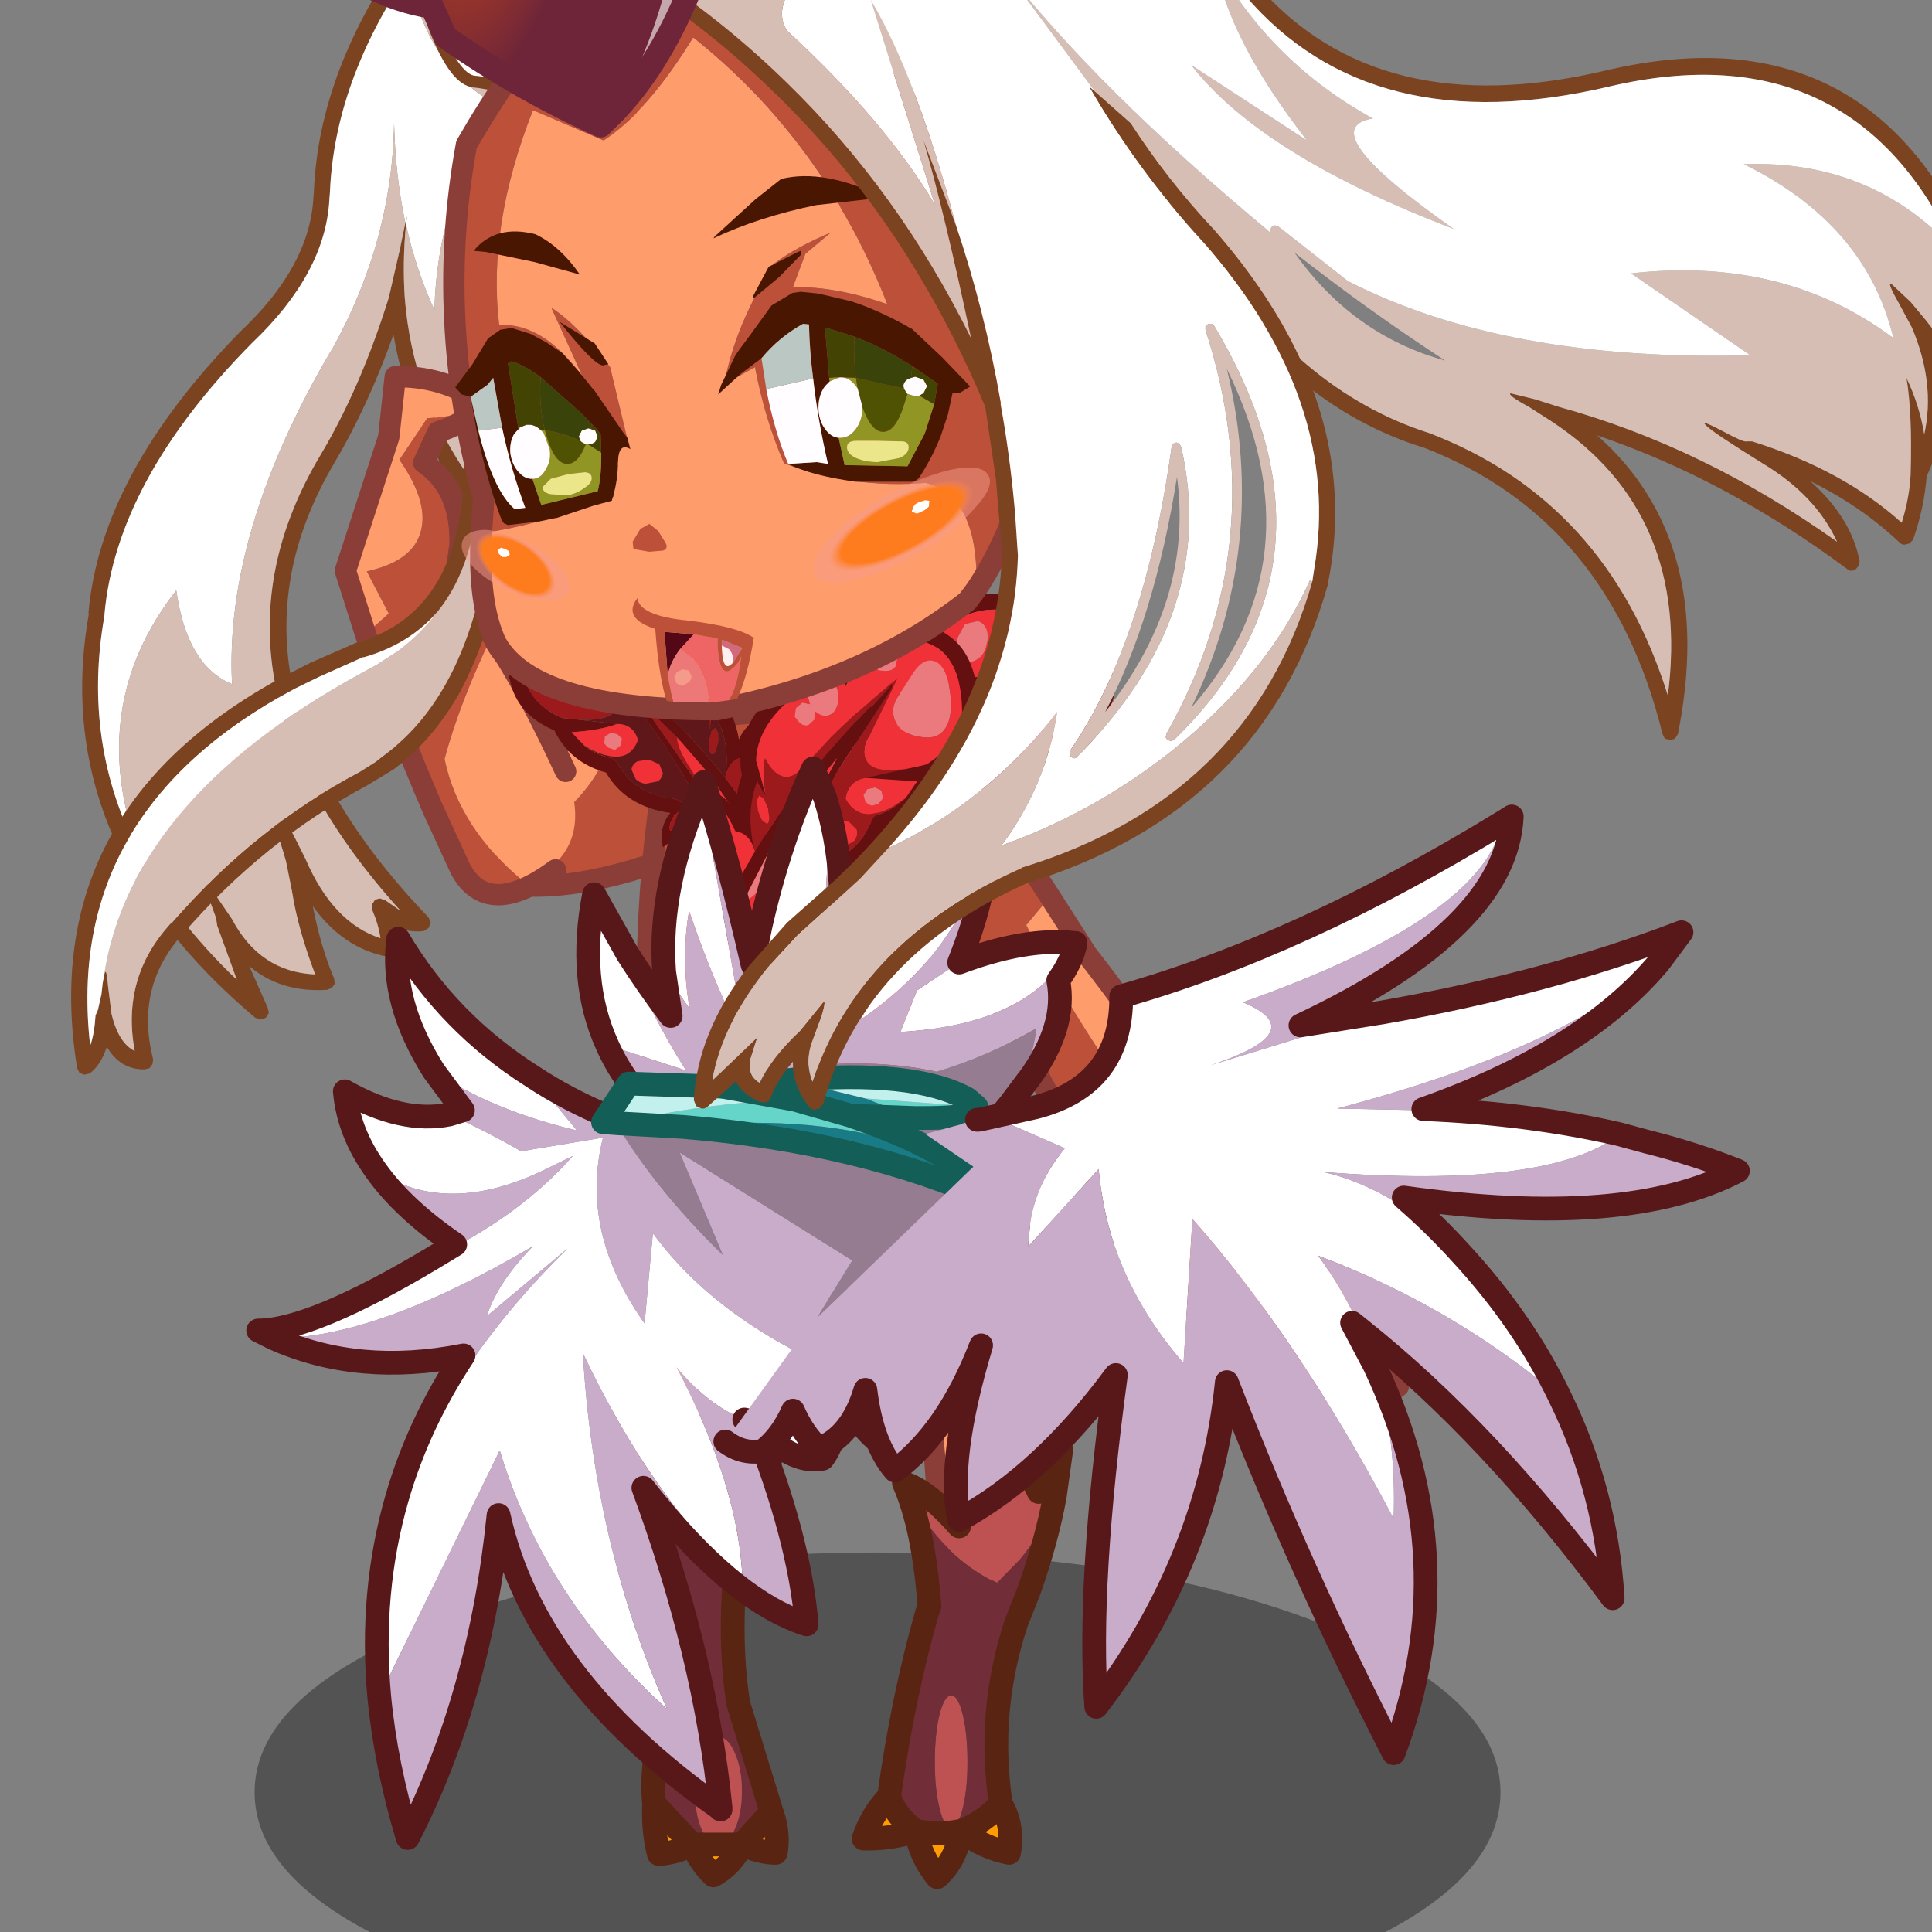 <svg xmlns:ffdec="https://www.free-decompiler.com/flash" xmlns:xlink="http://www.w3.org/1999/xlink" ffdec:objectType="frame" height="90" width="90" xmlns="http://www.w3.org/2000/svg"><rect width="100%" height="100%" fill="#808080" stroke="none"/><use ffdec:characterId="36" height="226" transform="matrix(.553 0 0 .553 -1.384 -30.288)" width="173" xlink:href="#a"/><defs><g id="a" transform="translate(89.85 212.9)"><use ffdec:characterId="2" height="40.45" transform="translate(-65.9 -27.35)" width="104.95" xlink:href="#b"/><use ffdec:characterId="4" height="15.85" transform="translate(-49.35 -98.45)" width="22.2" xlink:href="#c"/><use ffdec:characterId="7" height="47" transform="translate(-35.8 -46.15)" width="14.9" xlink:href="#d"/><use ffdec:characterId="10" height="52.45" transform="translate(-15.6 -51.45)" width="18.65" xlink:href="#e"/><use ffdec:characterId="12" height="51.9" transform="translate(-10.05 -91.5)" width="42.15" xlink:href="#f"/><use ffdec:characterId="14" height="101.3" transform="translate(-80.45 -173.55)" width="41.6" xlink:href="#g"/><use ffdec:characterId="16" height="85.15" transform="translate(-51.6 -180.95)" width="132.95" xlink:href="#h"/><use ffdec:characterId="18" height="45.45" transform="translate(-59.15 -127.3)" width="20.35" xlink:href="#i"/><use ffdec:characterId="20" height="45.5" transform="translate(-44.55 -108.6)" width="51.25" xlink:href="#j"/><use ffdec:characterId="22" height="92.1" transform="translate(-66.6 -94.4)" width="74.4" xlink:href="#k"/><use ffdec:characterId="24" height="80.9" transform="translate(-27.25 -90.35)" width="87.3" xlink:href="#l"/><use ffdec:characterId="26" height="52.4" transform="translate(-81.35 -120)" width="35.15" xlink:href="#m"/><use ffdec:characterId="31" height="67.45" transform="translate(-50 -164.9)" width="52.2" xlink:href="#n"/><use ffdec:characterId="33" height="107.4" transform="translate(-33.05 -172.05)" width="58.15" xlink:href="#o"/><use ffdec:characterId="35" height="66.35" transform="translate(-66.9 -212.9)" width="59.55" xlink:href="#p"/></g><g id="y"><path d="M3.15-12.9Q2.2-8.05-3.3-4.45q-1.8 1.2-3.8 2.1L-9-4.75q.85-4.1 7.15-7.3l5-.85" fill="#ff9c6b" fill-rule="evenodd" transform="translate(10.45 14.95)"/><path d="m3.15-12.9 6.4-1.15q5.35 4.55-2.45 12-4.9 1.7-8.8 2Q-6.6.3-9.55-1.3L-9-4.75l1.9 2.4q2-.9 3.8-2.1 5.5-3.6 6.45-8.45" fill="#bd5039" fill-rule="evenodd" transform="translate(10.45 14.95)"/><path d="m20 .9-6.4 1.15-5 .85M.9 13.65q2.95 1.6 7.85 1.25 3.9-.3 8.8-2" fill="none" stroke="#8b3e38" stroke-linecap="round" stroke-linejoin="round" stroke-width="1.8"/></g><g id="A"><path d="m2.15-22.4-6.35-1.45q-2.4-7.4-2.3-18.95l7.15-2.3q0 8.65 1.5 22.7" fill="#ff9c6b" fill-rule="evenodd" transform="translate(7.4 46)"/><path d="M9.55 23.6 3.2 22.15Q.8 14.75.9 3.2L8.05.9q0 8.65 1.5 22.7z" fill="none" stroke="#8b3e38" stroke-linecap="round" stroke-linejoin="round" stroke-width="1.8"/><path d="M5.4-33.55 3.25-28q-.95 7.55 0 13.55l2.8 9.1-2.5 2.75H1.6q.8-.05 1.35-1.3.6-1.3.6-3.2 0-1.9-.6-3.2-.55-1.35-1.4-1.35-.8 0-1.4 1.35Q-.4-9-.4-7.1q0 1.9.55 3.2.6 1.25 1.4 1.3h-2.2l-3.2-3.45q-.4-3.8 1.35-9.25-1.7-6.8-3.2-19.15 1.9.2 3.3 3.25-.7-2.45.25-4.95Q.1-34.7 1.75-31.7q1.4-2.6 3.3-3.95l.35 2.1" fill="#712d38" fill-rule="evenodd" transform="translate(7.4 46)"/><path d="m5.05-35.65 1.45-.85-1.1 2.95-.35-2.1M1.55-2.6q-.8-.05-1.4-1.3Q-.4-5.2-.4-7.1q0-1.9.55-3.2.6-1.35 1.4-1.35.85 0 1.4 1.35.6 1.3.6 3.2 0 1.9-.6 3.2Q2.4-2.65 1.6-2.6h-.05" fill="#be5252" fill-rule="evenodd" transform="translate(7.4 46)"/><path d="M6.05-5.35q.65 1.8.35 3.45-1.3 0-2.85-.7-.8 1.7-2.4 2.6-1.1-1.05-1.8-2.6-1.3.7-2.8.8-.5-1.95-.4-4.25l3.2 3.45h4.2l2.5-2.75" fill="#ff9c03" fill-rule="evenodd" transform="translate(7.4 46)"/><path d="m12.45 10.35 1.45-.85-1.1 2.95L10.65 18q-.95 7.55 0 13.55l2.8 9.1q.65 1.8.35 3.45-1.3 0-2.85-.7-.8 1.7-2.4 2.6-1.1-1.05-1.8-2.6-1.3.7-2.8.8-.5-1.95-.4-4.25-.4-3.8 1.35-9.25-1.7-6.8-3.2-19.15 1.9.2 3.3 3.25-.7-2.45.25-4.95 2.25 1.45 3.9 4.45 1.4-2.6 3.3-3.95M9 43.4h1.95l2.5-2.75M9 43.4H6.75l-3.2-3.45" fill="none" stroke="#592412" stroke-linecap="round" stroke-linejoin="round" stroke-width="2"/></g><g id="C"><path d="m4.45-25.05-6.95 3.2q1.05-9.4-.65-19.85l6.75-8.85q2.8 14.55.85 25.5" fill="#ff9c6b" fill-rule="evenodd" transform="translate(9.35 51.45)"/><path d="m13.8 26.4-6.95 3.2Q7.9 20.2 6.2 9.75L12.95.9q2.8 14.55.85 25.5z" fill="none" stroke="#8b3e38" stroke-linecap="round" stroke-linejoin="round" stroke-width="1.8"/><path d="M-4.7-33.1q1.95.75 4.4 3.55.6-4.4 4.3-7.8l2.4 4.9L8.3-36l-.55 3.95q-.95 2.9-2.9 5.25l-1.95 2q-2.5-1.15-4.6-3.4-2.05-2.2-3-4.9M0-5.8q-.4 1.65-.95 1.65-.6 0-1-1.65-.4-1.6-.4-3.9 0-2.35.4-4 .4-1.6 1-1.6.55 0 .95 1.6.4 1.65.4 4 0 2.3-.4 3.9" fill="#be5252" fill-rule="evenodd" transform="translate(9.35 51.45)"/><path d="M7.75-32.05q-.7 3.8-2.2 8L4.5-21.4Q2.05-13.95 3.2-6.2 1.8-4.6-.15-3.9q-1.95.4-3.8 0Q-5.6-5.05-6.2-6.8q1.15-8.3 3.2-15.5l.2-.55q-.5-6.6-2.15-10.35l.25.1q.95 2.7 3 4.9 2.1 2.25 4.6 3.4l1.95-2q1.95-2.35 2.9-5.25M0-5.8q.4-1.6.4-3.9 0-2.35-.4-4-.4-1.6-.95-1.6-.6 0-1 1.6-.4 1.65-.4 4 0 2.3.4 3.9.4 1.65 1 1.65.55 0 .95-1.65" fill="#712d38" fill-rule="evenodd" transform="translate(9.35 51.45)"/><path d="M3.2-6.2q1.1 1.85.7 4.15-2.1-.4-4.05-1.85-.4 2.45-2 3.9-1.4-1.7-1.8-3.9-2.05.7-4.4.65.7-2.05 2.15-3.55.6 1.75 2.25 2.9 1.85.4 3.8 0Q1.8-4.6 3.2-6.2" fill="#ff9c03" fill-rule="evenodd" transform="translate(9.35 51.45)"/><path d="M4.65 18.35q1.95.75 4.4 3.55.6-4.4 4.3-7.8l2.4 4.9 1.9-3.55-.55 3.95q-.7 3.8-2.2 8l-1.05 2.65q-2.45 7.45-1.3 15.2 1.1 1.85.7 4.15-2.1-.4-4.05-1.85-.4 2.45-2 3.9-1.4-1.7-1.8-3.9-2.05.7-4.4.65.7-2.05 2.15-3.55 1.15-8.3 3.2-15.5l.2-.55Q6.05 22 4.4 18.25l.25.1m-1.5 26.3q.6 1.75 2.25 2.9 1.85.4 3.8 0 1.95-.7 3.35-2.3" fill="none" stroke="#592412" stroke-linecap="round" stroke-linejoin="round" stroke-width="2"/></g><g id="D"><path d="M10.3-4.8Q8.75-2.6 6.95-6.25l-1.35-3.9 1.15-3.55-2.7-2.3Q-6.15-28.2-11.9-39.7l2-2.4 3.1 4.85Q1.55-26.55 5.25-18.6l2.2 1.5 3.95 3.6 5.25 4.25 3.55 2.7v1.35q-2 1.45-5.05-1.7L8.3-12.4l-.5 1.65q.6 2 2.5 5.95m8.45 1.6.9.9-.2 1.45-.8.55q-2.4-.25-2.4-2.35l2.5-.55" fill="#ff9c6b" fill-rule="evenodd" transform="translate(21.05 51)"/><path d="m-9.9-42.1-2 2.4Q-6.15-28.2 4.05-16l2.7 2.3-1.15 3.55 1.35 3.9Q8.75-2.6 10.3-4.8q-1.9-3.95-2.5-5.95l.5-1.65 6.85 5.5q3.05 3.15 5.05 1.7-1.25 1-2.4 1.1l.95.9-2.5.55q0 2.1 2.4 2.35Q16.9.55 15.3-1 12.75.65 9.85-2.25L9.7-2Q6.55-.15 4.75-4.2l-.4-2q-2-.7-3.45-3.05-7.8-9.55-13.8-21.65l-7.25-11.2 5.05-8 5.2 8M12.4-3.65l2.2 1.8.7.85-.7-.85-2.2-1.8M10.3-4.8l.15.3q.05 1.15-.6 2.25.65-1.1.6-2.25l-.15-.3m7.5.7q-1.9.1-3.8-2l-3.05-1.8L14-6.1q1.9 2.1 3.8 2" fill="#bd5039" fill-rule="evenodd" transform="translate(21.05 51)"/><path d="M31.35 46.2q-1.9-3.95-2.5-5.95l.5-1.65m11.9 7.2v-1.35l-3.55-2.7-5.25-4.25-3.95-3.6-2.2-1.5q-3.7-7.95-12.05-18.65l-3.1-4.85-5.2-8-5.05 8 7.25 11.2q6 12.1 13.8 21.65 1.45 2.35 3.45 3.05l.4 2q1.8 4.05 4.95 2.2l.15-.25q.65-1.1.6-2.25l-.15-.3m5 3.8-.7-.85-2.2-1.8m7.8-1.55q-1.25 1-2.4 1.1l.95.9.9.9-.2 1.45-.8.55q-1.75.85-3.35-.7-2.55 1.65-5.45-1.25M32 43.1l3.05 1.8q1.9 2.1 3.8 2" fill="none" stroke="#8b3e38" stroke-linecap="round" stroke-linejoin="round" stroke-width="1.8"/></g><g id="E" fill-rule="evenodd"><path d="m20.5-83.9.2.15.1.25-.1.5q-8.9 13.5-8.9 28.2l.2 4.15 1.65 7.55-.05.4-.3.35-.45.05q-.2-.05-.35-.25Q6.85-49.3 5.45-57.7q-2.15 6.05-5 10.85Q-10.5-28.3 8.4-8.6l.2.45-.2.45-.4.25q-1.25.15-2.45-.4l.15 1.9-.1.4-.3.2-.4.05Q1.2-6-1.35-9.55q.7 3.55 1.8 6.1L.5-3l-.25.35-.4.15q-3.9.25-6.55-2L-5.15-1l.1.45-.25.4-.45.15-.45-.15q-2.9-2.45-5.2-5-11.7-12.95-8.8-29.1l-.05.05q1-11.7 12.8-23.75 5.8-5.45 6.15-11.2l.05-.7q.45-10.2 7.75-20.4 3.85-5.4 9.75-10.85l.45-.2.2.05.3.2.15.45q0 .3-.2.5h-.05q-6.35 5.9-10.35 11.85Q.5-79 .1-69.75v.05l-.05.6v.05Q-.3-62.85-6.45-57l-.05.05Q-17.9-45.4-18.9-34.1v.1q-1.9 10.7 2.9 19.95 2.9 5.6 8.25 10.7L-9.4-7.9l-.1-.65-.85-2.35q-.9-2 .6.1l1.6 2.35Q-5.8-4-1.15-3.8q-1.45-3.8-1.95-7l-.5-2.5q-.75-2.7-2.3-6.55-2.3-5.9 0-1.35l3.1 6 .85 1.7q2.3 5.35 6.3 6.65-.15-1.1-.7-2.4v-.45l.25-.4.4-.1.45.15 1.3.9Q-11.85-28.9-.7-47.55q3.4-5.7 5.75-13.25l1-4.35v-.05l.4-1.9.15-.6-.1.75q-.3 3.15-.1 6.15.65 8.2 5.3 14.95l-1.05-4.6v-.1q-.3-3.2-.15-6.3.55-14 9.1-26.9.15-.2.4-.25l.5.1" fill="#7c4321" transform="translate(20.8 101.3)"/><path d="m6.5-66.95.1-.75-.15.6q-.85-4-.95-8.4-.15 9.95-5.25 19.1l-.05.05q-9 15.3-8.35 28.1-3.8-1.55-4.7-7.9-7.65 9.8-3.15 22.1-4.8-9.25-2.9-19.95v-.1q1-11.3 12.4-22.85l.05-.05Q-.3-62.85.05-69.05v-.05l.05-.6v-.05Q.5-79 6.75-88.25q1.35 7.8 7.3 11.15Q9.1-68.65 8.9-59.75q-1.55-3.4-2.4-7.2" fill="#fff" transform="translate(20.8 101.3)"/><path d="M20.5-83.9 20-84q-.25.05-.4.25-8.55 12.9-9.1 26.9-.15 3.1.15 6.3v.1l1.05 4.6Q7.05-52.6 6.4-60.8q-.2-3 .1-6.15.85 3.8 2.4 7.2.2-8.9 5.15-17.35-5.95-3.35-7.3-11.15 4-5.95 10.35-11.85l3.2 14.6.35 1.55-.15.05M6.45-67.1l-.4 1.9v.05l-1 4.35Q2.7-53.25-.7-47.55-11.85-28.9 6.05-9.15l-1.3-.9-.45-.15-.4.1-.25.4v.45q.55 1.3.7 2.4-4-1.3-6.3-6.65l-.85-1.7-3.1-6q-2.3-4.55 0 1.35Q-4.35-16-3.6-13.3l.5 2.5q.5 3.2 1.95 7-4.65-.2-7-4.65l-1.6-2.35q-1.5-2.1-.6-.1l.85 2.35.1.65 1.65 4.55q-5.35-5.1-8.25-10.7-4.5-12.3 3.15-22.1.9 6.35 4.7 7.9-.65-12.8 8.35-28.1l.05-.05q5.1-9.15 5.25-19.1.1 4.4.95 8.4" fill="#d6beb5" transform="translate(20.8 101.3)"/></g><g id="F"><path d="m-45.1-83.3-.1-.25v-.25l.1-.25.4-.25.65-.15Q-21.3-88.25-5.5-71.5q3.3 3.5 6.3 7.9Q11-51.85 30.2-56.4q24.05-5.65 32.5 19.25l.5 1.45v.1q1.5 8.15-2.5 13.4l-.3.25h-.45l-.35-.3-.1-.4q.4-4.15-.95-7.65.5 4.2-1.35 8.1-.2 2.65-1.15 5.35l-.3.3-.4.1q-.25 0-.4-.15-3.2-3.05-7.55-5.2 3.5 3.15 4.15 6.75l-.05.35-.25.3q-.2.15-.4.15t-.35-.15q-10.15-7.55-21.05-11.25 10.05 8.9 6.8 25.15L36-.1l-.4.1-.45-.1-.2-.4Q30.5-18.55 14.9-24.6 5.6-27.45-1.35-36.25q-2.5-3.2-4.7-7.05l-.15-.25-.55-.95-.05-.5.35-.4.35-.1.15.05.4.35.9 1.55 1.05 1.8q7.75 12.35 18.9 15.9 15 5.75 20.1 22.1 1.95-15.3-9.75-23.05l-1.95-1.25q-1.85-1-1.55-1.15l2.05.5 2.05.65Q38.4-24.7 49.65-16.7q-1.8-3.9-6.2-6.55-4.35-2.7-4.85-3.25-.55-.55 1.35.45 1.85 1 2.05.9h.5q7.65 2.4 12.6 6.85.65-2.1.75-4.05v-.1q.15-5.05-.35-8.05 1.1 2.3 1.5 4.75.95-4.3-1.05-9l-1.1-2.05q-1.05-1.85-.6-1.6l1.6 1.5 1.25 1.5q3.65 4.5 3.85 10.25 2.05-4.25.95-10.1-.95-3.2-2.2-5.85-8.6-18.75-29.2-13.95Q10.4-50.3-.2-62.7l-.05-.1-3.6-4.75Q-20.1-87.4-44.45-83l-.5-.1-.15-.2 1.45-.85-1.45.85" fill="#7c4321" fill-rule="evenodd" transform="translate(69.35 85.15)"/><path d="M59.7-41.1q1.25 2.65 2.2 5.85 1.1 5.85-.95 10.1-.2-5.75-3.85-10.25l-1.25-1.5-1.6-1.5q-.45-.25.6 1.6l1.1 2.05q2 4.7 1.05 9-.4-2.45-1.5-4.75.5 3 .35 8.05v.1q-.1 1.95-.75 4.05-4.95-4.45-12.6-6.85H42q-.2.1-2.05-.9-1.9-1-1.35-.45.5.55 4.85 3.25 4.4 2.65 6.2 6.55-11.25-8-23.4-11.35l-2.05-.65-2.05-.5q-.3.15 1.55 1.15l1.95 1.25q11.7 7.75 9.75 23.05-5.1-16.35-20.1-22.1Q4.15-29.4-3.6-41.75l-.3-.75-.75-1.05-.9-1.55-.4-.35-.15-.05-14.25-19.25q7.75 9.9 21.9 21.7l.4.35v-.05L1.9-43l.15-.25.25-.1.3.1 5.85 4.6q13.3 6.8 33.9 6.25L32.3-39.3q12.9-1.45 22.1 5.45-2.3-9.6-12.6-14.65 10.85-.4 17.9 7.4m-55.75.05q4.9 6.95 12.7 9.1-6.45-4.2-12.7-9.1m13.4-2q-16.2-6.2-22.1-13.8L5-50.5q-6.55-8.4-7.75-15 4.8 8.5 13.3 13.15-5.25.85 6.8 9.3" fill="#d6beb5" fill-rule="evenodd" transform="translate(69.35 85.15)"/><path d="m-3.6-41.75-1.05-1.8.75 1.05.3.75m-2.5-3.75-.35.1-.35.4.05.5.55.95-1.05-1.05-.1 1.25.3 1.05.3 1 .3.85.25.85.15.95.15.95-.15 3.45h-.4l-.4.05q-.2 0-.2-.45 0-.5-.6-.8l-.6-.45q0-.5-1.8-2.15t-1.8-1.75q0-.6-1.05-1.45l-1.65-1.2.45 1q.45.55.45 1.25l.4 1.8.35 1.8q.75 5.25.75 6 0 1.1-.35 2.95-.4 2.15-.85 2.45.2-4.65-7.2-10.25L-33.5-43.8q-10.5-6.75-20.25-9.15-9.8-2.4-11.35-2.5-1.6-.1-3.3-4.3-1.75-4.25 2.95-12.55 4.65-8.3 20.35-11l.15.2.5.1q24.35-4.4 40.6 15.45l3.6 4.75.05.1q10.6 12.4 30.7 7.65 20.6-4.8 29.2 13.95-7.05-7.8-17.9-7.4 10.3 5.05 12.6 14.65-9.2-6.9-22.1-5.45l10.05 6.9q-20.6.55-33.9-6.25l-5.85-4.6-.3-.1-.25.1-.15.25.05.25v.05l-.4-.35q-14.15-11.8-21.9-21.7L-6.1-45.5m23.45 2.45q-12.05-8.45-6.8-9.3Q2.05-57-2.75-65.5q1.2 6.6 7.75 15l-9.75-6.35q5.9 7.6 22.1 13.8" fill="#fff" fill-rule="evenodd" transform="translate(69.35 85.15)"/><path d="m-45.1-83.3 1.45-.85m37.45 40.6.15.25m-39.05-40q-15.7 2.7-20.35 11-4.7 8.3-2.95 12.55 1.7 4.2 3.3 4.3 1.55.1 11.35 2.5 9.75 2.4 20.25 9.15l12.95 8.35q7.4 5.6 7.2 10.25.45-.3.85-2.45.35-1.85.35-2.95 0-.75-.75-6l-.35-1.8-.4-1.8q0-.7-.45-1.25l-.45-1 1.65 1.2q1.05.85 1.05 1.45 0 .1 1.8 1.75t1.8 2.15l.6.45q.6.3.6.8 0 .45.2.45l.4-.05h.4l.15-3.45-.15-.95-.15-.95-.25-.85-.3-.85-.3-1-.3-1.05.1-1.25 1.05 1.05" fill="none" stroke="#7c4321" stroke-linecap="round" stroke-linejoin="round" transform="translate(69.35 85.15)"/></g><g id="G"><path d="m.95-.1.2-.05q1.75 4.25 7.8.1-5.7 4.2-8-.05M6.4 1.05Q.8-3.55-.4-9.4q1.3-4.8 4-10.4 3 4.5 6.2 11.45 2.65 6.7-3.4 9.4M2.25-39.2q-1.45 1-4.1 1.1l-2.35 3.5q2.65 3.8 1.7 6.35-.8 2.25-4.45 3.05l1.85 3.55-1.95 1.75-1.7-5.35L-5.1-36.5l.55-5.1q3.9-.05 6.9 1.95l-.1.45" fill="#ff9c6b" fill-rule="evenodd" transform="translate(9.65 42.5)"/><path d="m1.15-.15-.2.05-2.3-5q-3.05-7.05-5.7-14.8l1.95-1.75-1.85-3.55q3.65-.8 4.45-3.05.95-2.55-1.7-6.35l2.35-3.5q2.65-.1 4.1-1.1-.7 1.5-3.2 2.25l-1.2 2.6Q1.05-32.2.9-27.4l-.45 3.15L3.6-19.8Q.9-14.2-.4-9.4.8-3.55 6.4 1.05 5.1 2.8 1.15-.15" fill="#bd5039" fill-rule="evenodd" transform="translate(9.65 42.5)"/><path d="M10.6 42.4q2.3 4.25 8 .05M13.25 22.7l-3.15-4.45.45-3.15q.15-4.8-3.05-6.95l1.2-2.6q2.5-.75 3.2-2.25l.1-.45Q9 .85 5.1.9L4.55 6 .9 17.25l1.7 5.35q2.65 7.75 5.7 14.8l2.3 5m2.65-19.7q3 4.5 6.2 11.45" fill="none" stroke="#8b3e38" stroke-linecap="round" stroke-linejoin="round" stroke-width="1.8"/></g><g id="H"><path d="M9.55-40.2q-1.25 16.55 0 33.15l-23-.25q-1.5-16.95 1.7-32.9 10.65-2.15 21.3 0" fill="#bd5039" fill-rule="evenodd" transform="translate(25.65 51.65)"/><path d="M35.2 11.45q-10.65-2.15-21.3 0-3.2 15.95-1.7 32.9l23 .25q-1.25-16.6 0-33.15z" fill="none" stroke="#8b3e38" stroke-linecap="round" stroke-linejoin="round" stroke-width="1.8"/><path d="M-17.3-51.5q4.25-.1 6.7 3.65 3.85 2.7 3.55 6.35.6 1.2.85 2.6.9-2 3.2-2-1.15 1.75-.7 3.15 1.6.45 2.05 2.5-1.7-.55-3.05.35.3 1.1.2 3l.8 1.3.05.25v.25q-.6 1.85-2.7 1.55l-.35-.25-1.7-2.4q-2.4-.05-4.2 1.4-.4-1.6.6-2.9-3.75-.55-5.4-3.4-3.05-.85-4.35-3.55-3.2-1.35-3.75-4.3l-.05-.05q-.5-4.45 1.6-6.25 2.05-1.9 6.65-1.25m9.95 15.85q.45-3-.85-5.3-.1.7-.45 1.15l.4-2.75q-.35-2.4-3.15-4.3l-.3-.35v.05q-1.75-2.85-4.8-3.1l.85 3.05-2.15-3.15q-3.65-.45-5.3 1-1.6 1.6-1.2 5.15.55 2.35 3.2 3.5l.4.05.55.05 3.7.4q-1.45.55-3.85.7l1.1 1.15q.95.75 2.3 1.05l.25.15.2.2q1.35 2.65 4.75 3.05l.3.1 1.05.65q-.65 0-1.25.65h-.05v.05q-.5.7-.35 1.25l3.3-.95-.45-.7q-3.45-6.25-6.35-9.55l-3.55-4.2q-.6-.95.35.05l1.1 1 .3.05q6.3 5.15 9.95 9.85l1.9 2.55q.65-.9-.45-2.25 2.3-1.15 3.25-.7-.7-1.4-2.7-.35l1.1-.9q-.55-2.05-.05-2.5-.95 0-1.7 2.45-1.1.3-1.35 1.7m-4.05-3.4-3-2.9 8.5 12.2q.7.05 1-.5l-1.25-1.95-2.6-3.8-2.65-3.05" fill="#641010" fill-rule="evenodd" transform="translate(25.65 51.65)"/><path d="m-19.55-49.55-.35.5.2.65q.25.25.65.35l.75-.2q.3-.2.3-.5l-.15-.65q-.3-.25-.65-.3l-.75.15M-8.7-38.8l.2-.8.3-.25.25.4v.75l-.2.75q-.15.35-.35.3l-.2-.35v-.8m1.35 3.15q.25-1.4 1.35-1.7.75-2.45 1.7-2.45-.5.45.05 2.5l-1.1.9q2-1.05 2.7.35-.95-.45-3.25.7 1.1 1.35.45 2.25l-1.9-2.55m-1.8 2.8.45.7-3.3.95q-.15-.55.35-1.25l.05-.05q.6-.65 1.25-.65l1.2.3m-11-7.75-.55-.05-.4-.05q-2.65-1.15-3.2-3.5-.4-3.55 1.2-5.15 1.65-1.45 5.3-1l2.15 3.15-.85-3.05q3.05.25 4.8 3.1v-.05l.3.35q2.8 1.9 3.15 4.3l-.4 2.75q.05-2.05-.3-2.75-1 2.6-2.95.9l-2.3-2-2.15-1.6q-1.9-1.35-3.35-2.3l3 4.7q1.1 2.65-3.45 2.25m5.6-7.5-.5 1.05q-.1.65.15 1.15.3.55.8.6.45.05.85-.35l.1-.1.1.65q.2.35.5.35.35.05.65-.2l.3-.55-.1-.7q-.25-.25-.6-.3l-.55.2.1-.4q.05-.65-.2-1.2-.25-.5-.7-.55-.55-.05-.9.35m-4.9 2.15-1.45-1.75q-.95-1.1-1.7-.75-.8.3-.9 2.05-.1 1.65.3 2.7.55 1 1.65 1 1.05-.1 1.7-.6.65-.5.8-1.25.1-.75-.4-1.4m13.3 13.75 1.25 1.95q-.3.55-1 .5l-8.5-12.2 3 2.9q-.05 1.2 2.55 4.65 2.2 2.7 2.7 2.2" fill="#9c191c" fill-rule="evenodd" transform="translate(25.65 51.65)"/><path d="m-19.55-49.55.75-.15q.35.05.65.3l.15.65q0 .3-.3.5l-.75.2q-.4-.1-.65-.35l-.2-.65.35-.5m7.9 17.1v-.05h.05l-.05.05m-7.55-5.9-1.1-1.15q2.4-.15 3.85-.7 1.35 0 1.75 1.35-.95 2.55-4.5.5m-.25-7.6q.5.65.4 1.4-.15.75-.8 1.25t-1.7.6q-1.1 0-1.65-1-.4-1.05-.3-2.7.1-1.75.9-2.05.75-.35 1.7.75l1.45 1.75m4.9-2.15q.35-.4.9-.35.45.05.7.55.25.55.2 1.2l-.1.4.55-.2q.35.05.6.3l.1.7-.3.55q-.3.25-.65.2-.3 0-.5-.35l-.1-.65-.1.1q-.4.4-.85.35-.5-.05-.8-.6-.25-.5-.15-1.15l.5-1.05m-1.9 8.75-.55-.1-.5.3-.05.6.35.35.55.2.5-.4.1-.55-.4-.4m10.3 7.15q-.5.5-2.7-2.2-2.6-3.45-2.55-4.65L-8.75-36l2.6 3.8m-7.95-2.95q-.5-.1-.8-.4l-.35-.8q.05-.45.5-.7l.95-.15.9.4.3.75q-.1.5-.45.7l-1.05.2" fill="#f03138" fill-rule="evenodd" transform="translate(25.65 51.65)"/><path d="m-16.45-39.35.4.4-.1.55-.5.4-.55-.2-.35-.35.05-.6.5-.3.55.1" fill="#ea7a7d" fill-rule="evenodd" transform="translate(25.65 51.65)"/><path d="M-8.7-38.8v.8l.2.35q.2.05.35-.3l.2-.75v-.75l-.25-.4-.3.25-.2.8m.05-1q.35-.45.45-1.15 1.3 2.3.85 5.3-3.65-4.7-9.95-9.85l-.3-.05-1.1-1q-.95-1-.35-.05l3.55 4.2q2.9 3.3 6.35 9.55l-1.2-.3-1.05-.65-.3-.1q-3.4-.4-4.75-3.05l-.2-.2-.25-.15q-1.35-.3-2.3-1.05 3.55 2.05 4.5-.5-.4-1.35-1.75-1.35l-3.7-.4q4.55.4 3.45-2.25l-3-4.7q1.45.95 3.35 2.3l2.15 1.6 2.3 2q1.95 1.7 2.95-.9.35.7.3 2.75m-5.45 4.65 1.05-.2q.35-.2.45-.7l-.3-.75-.9-.4-.95.15q-.45.25-.5.7l.35.8q.3.3.8.4" fill="#601719" fill-rule="evenodd" transform="translate(25.65 51.65)"/><path d="M10.5-49.55q4.15-2.8 8.4-.8 4.95 1.3 6.2 4.1 1.35 2.75-1.1 7l-.05.05q-1.85 2.75-5.7 2.75-2.5 2.25-5.95 1.75-2.9 2.15-6.95 1.1.45 1.75-.65 3.2-1.25-2.3-3.65-3.25l-2.8 1.7-.5.05q-2.25-.55-2.05-2.7l.1-.3.2-.2 1.4-1q.75-1.95 1.5-2.95-1.05-1.45-2.95-1.65 1.35-1.9 3.2-1.7 1.05-1.15.65-3.45 2.3.95 2.3 3.4.9-1.3 2.05-2.25 1.25-3.8 6.35-4.85m7.6 11.75q3.2 0 4.7-2.15 2-3.4 1.1-5.7-1.1-2.2-5-3.4l-3.6 2.35 2.25-2.75q-3.25-1.1-6.25 1v-.05l-.35.25q-3.7.7-5.1 3.05L5-42.25v-1.4Q2.8-41.9 1.9-38.6q.9-3.3 3.1-5.05v1.4q.85-2.2 1.55-2.75-.1 3.15 2.6 2.2l3.15-1 2.9-.7 4.4-.8-5 3.4q-2.5 2.45 3.5 4.1-3.55-.9-5-1.5 1.25 1.2 3.55 2.4-.75.5-1.55.75-4.5.45-4.4-2.45 1.05-1.25 2.4-.7-1.35-.55-2.4.7-.1 2.9 4.4 2.45.8-.25 1.55-.75-2.3-1.2-3.55-2.4 1.45.6 5 1.5m-16.2-.8q5.75-3.2 14.35-5.7h.4l1.45-.45q1.45-.6.45.1L13.1-41.9Q8.75-39.85 2.55-35q6.2-4.85 10.55-6.9l5.45-2.75q1-.7-.45-.1l-1.45.45h-.4q-8.6 2.5-14.35 5.7.35-1.6-.6-2.3.25-2.9-.65-3.3.25.7-1.2 2.55L.2-40.3q-1.55-1.9-2.9-.8 1.2 0 2.95 2.2-1.6.8-1.35 2.05l3-1.75m5.6-1.7q-2.75 1.15-4 1.9l-4.35 2.8L-3-34.2q.15.65.8.95l3.45-2.1.1-.05L11.8-42l-4.3 1.7m-3.65 5.5 1.4-.15h.25q3.65 1 6.2-1.05l.3-.1h.3l2.8-.05-2.8.05H12l-.3.1q-2.55 2.05-6.2 1.05h-.25l-1.4.15-1.3-.2-.8.55 2.95 2.4q.4-.55.2-1.45v-.05h-.05q-.35-.9-1-1.25" fill="#641010" fill-rule="evenodd" transform="translate(25.65 51.65)"/><path d="m9.05-37.45-1 .05q-.55.25-.65.7-.1.5.2.9.35.45.95.6l1-.05q.6-.2.65-.65.15-.45-.2-.95l-.95-.6M3.8-41.5l-.1.9q.05.4.2.45l.4-.3.4-.8.1-.9-.25-.35-.4.2-.35.8" fill="#9c191c" fill-rule="evenodd" transform="translate(25.65 51.65)"/><path d="M21.45-39.9q.95-.85 1.55-2.6.65-1.85-.05-2.45-.65-.7-2.05 0l-2.2 1.1q-.75.45-1 1.3-.2.8.2 1.6.45.75 1.55 1.35 1 .45 2-.3M5-42.25l.85-2.95q1.4-2.35 5.1-3.05l.35-.25v.05q3-2.1 6.25-1L15.3-46.7l3.6-2.35q3.9 1.2 5 3.4.9 2.3-1.1 5.7-1.5 2.15-4.7 2.15-6-1.65-3.5-4.1l5-3.4-4.4.8-2.9.7-3.15 1q-2.7.95-2.6-2.2-.7.55-1.55 2.75m15.45-4.5q.15-.4-.1-.7l-.7-.5-.75.1-.5.55q-.1.35.15.65l.65.5.75-.05q.45-.2.5-.55M1.9-38.6l-3 1.75Q-1.35-38.1.25-38.9q-1.75-2.2-2.95-2.2 1.35-1.1 2.9.8l-.75-1.35Q.9-43.5.65-44.2q.9.4.65 3.3.95.7.6 2.3m11.75.9-.3-.55-.6-.2-.6.3-.1.55q.1.4.4.6l.55.1.5-.2.15-.6m1-10.45q-.25-.6-.75-.7l-1.05.25-.6 1.1-.1.45-.5-.45-.75.1-.4.65q-.1.4.05.65l.6.5q.3.15.6-.15l.45-.55v.1q.25.6.8.75.5.1 1-.3.5-.35.65-1.15.2-.65 0-1.25M3.8-41.5l.35-.8.4-.2.25.35-.1.9-.4.8-.4.3q-.15-.05-.2-.45l.1-.9m5.25 4.05.95.6q.35.5.2.95-.05.45-.65.65l-1 .05q-.6-.15-.95-.6-.3-.4-.2-.9.1-.45.65-.7l1-.05M7.5-40.3l4.3-1.7-10.45 6.6-.1.05-3.45 2.1q-.65-.3-.8-.95l2.15-1.4q.35.7 3.7-1.1 4.2-2.4 4.65-3.6m-3.65 5.5q.65.35 1 1.25h.05v.05q.2.9-.2 1.45l-2.95-2.4.8-.55 1.3.2" fill="#f03138" fill-rule="evenodd" transform="translate(25.65 51.65)"/><path d="M21.45-39.9q-1 .75-2 .3-1.1-.6-1.55-1.35-.4-.8-.2-1.6.25-.85 1-1.3l2.2-1.1q1.4-.7 2.05 0 .7.6.05 2.45-.6 1.75-1.55 2.6m-1-6.85q-.05.35-.5.55l-.75.05-.65-.5q-.25-.3-.15-.65l.5-.55.75-.1.7.5q.25.3.1.7m-5.8-1.4q.2.6 0 1.25-.15.8-.65 1.15-.5.4-1 .3-.55-.15-.8-.75v-.1l-.45.55q-.3.3-.6.15l-.6-.5q-.15-.25-.05-.65l.4-.65.75-.1.5.45.1-.45.6-1.1 1.05-.25q.5.1.75.7m-1 10.45-.15.6-.5.2-.55-.1q-.3-.2-.4-.6l.1-.55.6-.3.6.2.3.55m-14.5 2.1 4.35-2.8q1.25-.75 4-1.9-.45 1.2-4.65 3.6-3.35 1.8-3.7 1.1" fill="#ea7a7d" fill-rule="evenodd" transform="translate(25.65 51.65)"/><path d="M11.45-47.65Q14-45.9 14-41.05v.1q-.25 3.3-3.6 5.25-1.05 3.15-4.3 4.4-1.45 3.35-5.45 4.45 1.25 1.35 1 3.1-2.2-1.35-4.8-.95l-1.55 2.8q-.1.3-.35.35-2.25.65-3.15-1.35l-.05-.25.05-.3.7-1.55-.15-3.3q-1.6-.8-3.35.05.2-2.35 1.85-3.05.35-1.55-1.1-3.35 2.45-.35 3.7 1.8.1-1.55.6-3-.8-3.95 3.1-7.35Q-.7-47.7 4-48.15q4.95-1.3 7.45.5M9.2-36.7l.4-.1q2.75-1.65 3-4.25 0-4-1.95-5.45-2-1.4-5.95-.45l-2 3.75q.15-1.65.6-3.45-3.35.65-4.9 4v-.05l-.25.4q-2.85 2.45-2.9 5.2l.8 2.9q-.45-.45-.7-1.2-1.05 2.7-.2 5.95 3.4-5.65 9.6-12.1l.3-.15 1.1-1.2q.95-1.2.4-.1L3.2-37.9Q.5-33.95-2.5-26.65l-.35.85 3.7.65q.1-.65-.55-1.35v-.05H.25q-.75-.6-1.5-.6l1.1-.8.3-.15Q3.8-29.05 5-32.05l.15-.3.25-.15q1.45-.5 2.45-1.45l.95-1.4-4.3-.3 4.7-1.05m-14.05 7.25Q-5.3-31-6.5-31.15q-1.2-2.6-2.2-2.5.6.5.2 2.75l1.35.85q-2.3-.85-2.9.75 1-.6 3.65.4-1 1.55-.2 2.45l1.75-3m-.85 3.95-1.15 2.3q.4.55 1.15.45l1.95-3.55.05-.1 5.75-10.9-2.9 3.6-2.5 3.65-2.35 4.55" fill="#641010" fill-rule="evenodd" transform="translate(25.65 51.65)"/><path d="m9.2-36.7-4.7 1.05q-1.45.2-1.7 1.75 1.4 2.6 5.05-.05-1 .95-2.45 1.45l-.25.15-.15.3q-1.2 3-4.85 3.95l-.3.15-1.1.8q-.65.4-1.25.5 3-7.3 5.7-11.25L6.55-43q.55-1.1-.4.1l-1.1 1.2-.3.15q-6.2 6.45-9.6 12.1-.85-3.25.2-5.95.25.75.7 1.2-.35-2.25-.05-3.1 1.5 2.8 3.35.6l2.25-2.45 2.2-2.05 3.4-2.9-2.7 5.5q-.85 3.25 4.7 1.9m-13.45 4.6.4.3q.15 0 .2-.45l-.1-.85-.35-.8-.4-.25-.2.4.1.9.35.75m7.95.8-.65-.65L2-32q-.6.15-.9.6-.3.4-.2.85.1.5.6.7l1.1.05.9-.55q.35-.45.2-.95" fill="#9c191c" fill-rule="evenodd" transform="translate(25.65 51.65)"/><path d="M11.45-40.35q.4-1.2.05-3.05-.35-1.85-1.3-2.1-.9-.25-1.75 1.05l-1.35 2.1q-.45.75-.25 1.6.25.85 1 1.25.8.45 2 .45 1.15-.1 1.6-1.3m-15.4 6.15-.8-2.9q.05-2.75 2.9-5.2l.25-.4v.05q1.55-3.35 4.9-4-.45 1.8-.6 3.45l2-3.75q3.95-.95 5.95.45 1.95 1.45 1.95 5.45-.25 2.6-3 4.25l-.4.1q-5.55 1.35-4.7-1.9l2.7-5.5-3.4 2.9-2.2 2.05-2.25 2.45Q-2.5-34.5-4-37.3q-.3.85.05 3.1m8.45-1.45 4.3.3-.95 1.4Q4.2-31.3 2.8-33.9q.25-1.55 1.7-1.75m-5.75 8.5q.75 0 1.5.6H.3v.05q.65.7.55 1.35l-3.7-.65.35-.85q.6-.1 1.25-.5m-3.6-2.3-1.75 3q-.8-.9.2-2.45-2.65-1-3.65-.4.6-1.6 2.9-.75l-1.35-.85q.4-2.25-.2-2.75 1-.1 2.2 2.5 1.2.15 1.65 1.7M5.6-33.5l.35-.45-.15-.65-.55-.25-.65.15-.3.5.15.55q.3.3.6.35l.55-.2M1.4-44.05q-.45-.4-1-.3l-.75.75q-.2.6 0 1.3l.15.45-.65-.15-.55.45-.1.75.45.55q.35.25.7.15l.5-.45.05-.7.1.05q.5.4 1 .3.55-.15.75-.75.25-.6.05-1.35-.15-.7-.7-1.05m4.95-.6q.45-.1.65-.4l.15-.75-.45-.5-.85-.1-.6.45-.15.75.45.5.8.05M3.7-31.3q.15.5-.2.95l-.9.55-1.1-.05q-.5-.2-.6-.7-.1-.45.2-.85.3-.45.9-.6l1.05.05.65.65m-7.95-.8-.35-.75-.1-.9.2-.4.4.25.35.8.1.85q-.05.45-.2.45l-.4-.3m3.4-1.6 2.9-3.6-5.75 10.9-.05.1-1.95 3.55q-.75.1-1.15-.45l1.15-2.3q.6.45 2.65-2.75 2.4-4.2 2.2-5.45" fill="#f03138" fill-rule="evenodd" transform="translate(25.65 51.65)"/><path d="M11.45-40.35q-.45 1.2-1.6 1.3-1.2 0-2-.45-.75-.4-1-1.25-.2-.85.25-1.6l1.35-2.1q.85-1.3 1.75-1.05.95.25 1.3 2.1.35 1.85-.05 3.05m-5.1-4.3-.8-.05-.45-.5.15-.75.6-.45.85.1.45.5-.15.75q-.2.3-.65.4m-4.95.6q.55.35.7 1.05.2.75-.05 1.35-.2.6-.75.75-.5.1-1-.3l-.1-.05-.05.7-.5.45q-.35.1-.7-.15l-.45-.55.1-.75.55-.45.65.15-.15-.45q-.2-.7 0-1.3l.75-.75q.55-.1 1 .3M5.6-33.5l-.55.2q-.3-.05-.6-.35l-.15-.55.3-.5.65-.15.55.25.15.65-.35.45m-11.3 8 2.35-4.55 2.5-3.65q.2 1.25-2.2 5.45-2.05 3.2-2.65 2.75" fill="#ea7a7d" fill-rule="evenodd" transform="translate(25.65 51.65)"/></g><g id="I"><path d="m34.4-75.35-.1-.05h.1v.05m-9.8 1.6q5.6-2.1 9.7-1.65-3.35 6.85-14.65 7.5l1.4-3.5 3.55-2.35m-8.4-1.2q4.75-6.3 10.7-9.8l.05 1.6q-1.5 5-4.75 8.95-2.5 2.95-5.95 5.3 2.35-3.8 3-6.05-1.45-.15-3.05 1.5v-1.5M2.85-88.4 6.7-66.55Q3.9-72 1.85-78.1q-.7 4 .05 8.25l-2.15-3.1Q-.8-80.1 2.85-88.4m-6.2 13.9q1.85 5 4.95 9.85l-6.65-2.15q-2.5-5.5-1.1-12.7l2.8 5m11.2-2.25q1.65-7.3 4.45-13.35l1 2.45q.95 10.45-2.4 17.45l-3.05-6.55m-19.2 12.6 3.75 4.55q-7.15-1.7-12.05-5-3.7-5.85-3-11.15 4.2 7.1 11.3 11.6m-7 3.2q3 1.35 6.05 3.1L-5.4-59q-2 7.9 3.5 15.65l.7-7.6q5.25 7.2 15.7 11.7v.15q.15 5.15-1.4 7.15-2.7.55-5.9-3.15l.05.1-.75-.25q-3.05-1.2-5.7-4.4 5.3 10.15 5.55 18Q-1.3-28.6-7.1-40.85q.95 16.25 7.1 30-10.3-9.3-14.1-21.8L-24.25-11.9q-.8-8.8 1.5-16.75 4.75-11.6 14.35-21l-6.8 5.7q.95-2.9 3.9-5.9Q-24.65-42-33.15-42.1l-1.3-.65q4.5 0 14.7-6.1 7.3-3.5 11.8-8.6l-2.05 1q-8.5 4.25-14.55.2-2.3-3.2-2.6-6.65 4.85 2.75 8.8 1.95m32.9 21.7.1.05-.1.05-.05.05v-.15h.05v.1-.1M4.5-2.55v.15l-.15-.15h.15m2-32.7.7.15-.7-.15" fill="#fff" fill-rule="evenodd" transform="translate(35.45 91.1)"/><path d="m34.3-75.4.1.05q-.3 1.5-1.45 3.1.75 3.9-2.5 8.35l-.05.05-1.5 2-1.8 2.2-1.75 2.15-.45.6-1.35-1.95 4.25-2.4q2.85-3.05 3.3-6.95-4.15 2.4-8.4 3.65-10.85-2.4-27.4 3.5l1.55-2.5q-1.15-1.55-1.9-3.25l6.65 2.15q-3.1-4.85-4.95-9.85Q-1.7-71.9.3-69.25l-.55-3.7 2.15 3.1q-.75-4.25-.05-8.25Q3.9-72 6.7-66.55L2.85-88.4l.25-.55q2.2 7.05 4.1 15.4l.65-3.2 3.05 6.55q3.35-7 2.4-17.45 2.1 6.55 1 15.35l1.9-2.65v1.5q1.6-1.65 3.05-1.5-.65 2.25-3 6.05 3.45-2.35 5.95-5.3 3.25-3.95 4.75-8.95-.2 4-2.35 9.4l-3.55 2.35-1.4 3.5q11.3-.65 14.65-7.5M22.45-45.15l-.15-.2.05.7q-4.15 16.6-7.7 5.45l-.1-.05-.05-.3v.3q-10.45-4.5-15.7-11.7l-.7 7.6Q-7.4-51.1-5.4-59l-6.9 1.15q-3.05-1.75-6.05-3.1l1.15-.35-2.45-3.3q4.9 3.3 12.05 5l-3.75-4.55q2.95 1.95 6.45 3.4l.15-.25q3.35 5.95 9.45 11.9l-3.65-8.65 14.55 9.1-2.95 4.8q8.1-7.45 10.1-2.6l-.3 1.3M7.25-35q3.9 9.7 4.5 17-.8-.25-1.65-.65Q4.5-21.2-2-29.5 3.2-15.4 4.5-2.55h-.15q-15.55-11-18.55-24.65-1.55 15.3-7.65 27.2-1.85-6.15-2.4-11.9l10.15-20.75q3.8 12.5 14.1 21.8-6.15-13.75-7.1-30 5.8 12.25 13.45 19.2-.25-7.85-5.55-18 2.65 3.2 5.7 4.4l.75.25m-30 6.35q1.8-6.25 5.6-12-8.85 1.75-16-1.45 8.5.1 21.85-7.75-2.95 3-3.9 5.9l6.8-5.7q-9.6 9.4-14.35 21m3-20.2 1.9-1.15q-4.4-3-6.7-6.25 6.05 4.05 14.55-.2l2.05-1q-4.5 5.1-11.8 8.6" fill="#c9acca" fill-rule="evenodd" transform="translate(35.45 91.1)"/><path d="M-4.7-61.05q16.55-5.9 27.4-3.5 4.25-1.25 8.4-3.65-.45 3.9-3.3 6.95l-4.25 2.4 1.35 1.95.45-.6 1.75-2.15q7 2.65 10.25 7.8l.6.4q-2.5 1.85-11.4.35 5.6 6.5 4.25 10.7-4.45.15-8.35-4.75l.3-1.3q-2-4.85-10.1 2.6l2.95-4.8-14.55-9.1L4.7-49.1Q-1.4-55.05-4.75-61l.05-.05m31.1 9.6.15.35-.15-.35M14.65-39.2q3.55 11.15 7.7-5.45.15 8.8-2.95 12.3-3.95-2-4.85-6.8l.1-.05" fill="#957c91" fill-rule="evenodd" transform="translate(35.45 91.1)"/><path d="M69.85 15.75v-.05h-.1q-4.1-.45-9.7 1.65 2.15-5.4 2.35-9.4l-.05-1.6q-5.95 3.5-10.7 9.8l-1.9 2.65q1.1-8.8-1-15.35l-1-2.45q-2.8 6.05-4.45 13.35l-.65 3.2q-1.9-8.35-4.1-15.4l-.25.55q-3.65 8.3-3.1 15.45l.55 3.7q-2-2.65-3.65-5.25l-2.8-5q-1.4 7.2 1.1 12.7.75 1.7 1.9 3.25l-1.55 2.5-.05.05-.15.25q-3.5-1.45-6.45-3.4-7.1-4.5-11.3-11.6-.7 5.3 3 11.15l2.45 3.3-1.15.35q-3.95.8-8.8-1.95.3 3.45 2.6 6.65 2.3 3.25 6.7 6.25l-1.9 1.15Q5.5 48.35 1 48.35l1.3.65q7.15 3.2 16 1.45-3.8 5.75-5.6 12-2.3 7.95-1.5 16.75.55 5.75 2.4 11.9 6.1-11.9 7.65-27.2 3 13.65 18.55 24.65l.15.15v-.15q-1.3-12.85-6.5-26.95 6.5 8.3 12.1 10.85.85.4 1.65.65-.6-7.3-4.5-17l-.05-.1-.7-.15M60.8 33.6l1.75-2.15 1.8-2.2 1.5-2 .05-.05q3.25-4.45 2.5-8.35 1.15-1.6 1.45-3.1M62 40l-.15-.35m.7-8.2q7 2.65 10.25 7.8l.6.4Q70.9 41.5 62 40q5.6 6.5 4.25 10.7l.55.35m-8.9-5.1q3.9 4.9 8.35 4.75m-8.45-4.25-.05-.7.15.2m-7.95 5.9v-.3l.05.3v.1q.9 4.8 4.85 6.8 3.1-3.5 2.95-12.3M49.95 52q.15 5.15-1.4 7.15-2.7.55-5.9-3.15m7.3-4.15V52" fill="none" stroke="#581819" stroke-linecap="round" stroke-linejoin="round" stroke-width="2"/><path d="m10.75-62.2 4.7 1.35Q20.9-59 24-56.95q-7.1-3.3-16.75-3.3l-5.9.35-5.4-.3q6.8-1.7 14.8-2m10.15 1.55-4.2-1.65 9.35.7q.6 1-5.15.95" fill="#65d5c9" fill-rule="evenodd" transform="translate(35.45 91.1)"/><path d="m15.45-60.85-4.7-1.35-5.85-1.05 5.45-.6 6.35 1.55 4.2 1.65-5.45-.2m-14.1.95 5.9-.35q9.65 0 16.75 3.3 2.45 1.6 3.45 3.3-11.05-5-26.1-6.25" fill="#197b86" fill-rule="evenodd" transform="translate(35.45 91.1)"/><path d="m16.7-62.3-6.35-1.55q10.5-.9 14.95 1.6l.75.65-9.35-.7m-11.8-.95 5.85 1.05q-8 .3-14.8 2l-1.35-.1 2.15-3.25 7.75.25.4.05" fill="#c2f0ed" fill-rule="evenodd" transform="translate(35.45 91.1)"/><path d="m46.2 28.9 4.7 1.35 5.45.2q5.75.05 5.15-.95l-.75-.65q-4.45-2.5-14.95-1.6l-5.45.6 5.85 1.05m-14.8 2 5.4.3q15.05 1.25 26.1 6.25-1-1.7-3.45-3.3-3.1-2.05-8.55-3.9m-19.5.65-1.35-.1 2.15-3.25 7.75.25.4.05" fill="none" stroke="#135e57" stroke-linecap="round" stroke-linejoin="round" stroke-width="2"/></g><g id="J"><path d="M22.8-78.4q-1.6 8-21.85 15.15 5.9 2.45-2.7 5.3L12.7-62.4q14-2.45 25.2-6.75L36-66.6q-8.15 7.3-27.1 12.3l7.25.15v-.1q8.8.35 16.45 2.1l2.4.65-2.4-.55q-6.15 4.55-24.85 3.1Q13.65-47.6 19.4-42q5.2 5.65 8.25 12Q18.6-37.65 7.3-41.9q2.15 2.95 3.6 6.25l-.75-.6 1.9 3.6q1.85 5.9 1.6 12.9Q5.75-34.75-3.3-45l-.75 12.15q-4-4.6-5.8-9.85-1.05-3.15-1.35-6.5l-5.95 6.55.2-2.15q.55-3.3 2.9-6.15l-5.35-2.35-.7-.3-.4.1.25.2-2.25.25h-.2l.55-.1 1.15-.25-.35.05.3-.05 4.5-1q7.3-1.85 7.25-9.35 15.2-4.3 32.1-14.65" fill="#fff" fill-rule="evenodd" transform="translate(43.65 79.9)"/><path d="m22.8-78.4.8-.5q-.4 9.4-17.8 17.6l6.9-1.1-14.45 4.45q8.6-2.85 2.7-5.3Q21.2-70.4 22.8-78.4M36-66.6Q29.6-59 16.15-54.25v.1L8.9-54.3q18.95-5 27.1-12.3m-1 15.1q4 1 7.65 2.45-9.35 4.9-28.15 2.25 2.65 2.3 4.9 4.8-5.75-5.6-11.65-6.95 18.7 1.45 24.85-3.1l2.4.55M27.65-30q3.9 7.95 4.45 16.95-10.25-13.85-21.2-22.6-1.45-3.3-3.6-6.25Q18.6-37.65 27.65-30m-15.6-2.65q7.7 16.3 1.6 32.65Q5.75-15.35-.4-31.25-1.95-16.2-11.4-3.9q-.75-10.25 1.65-27.95-6.2 8.4-13.2 12.2-1.05-5.05 1.85-14.7-2.8 7.25-7.25 10.55-1.95-2.25-2.5-6.8-1.15 3.9-3.9 4.95-1.3-1.15-2.2-3.2-1 2.25-2.55 3.4-1.7.3-3.15-.8l8.9-12.35-1.15 1.9 2.55-2.45 10.6-10.25-4.05-2.75 3.3-.9 2.25-.25-2.15.5 3-.5 5.35 2.35q-2.35 2.85-2.9 6.15l-.2 2.15 5.95-6.55q.3 3.35 1.35 6.5 1.8 5.25 5.8 9.85L-3.3-45q9.05 10.25 16.95 25.25.25-7-1.6-12.9m-34.2-20.5 1-.3.1.05-.3.05.35-.05-1.15.25m.8-.2h-.1.1" fill="#c9acca" fill-rule="evenodd" transform="translate(43.65 79.9)"/><path d="m-33.75-38.6 1.4-.55-2.55 2.45 1.15-1.9" fill="#957c91" fill-rule="evenodd" transform="translate(43.65 79.9)"/><path d="m56.35 17.5-6.9 1.1q17.4-8.2 17.8-17.6l-.8.5q-16.9 10.35-32.1 14.65.05 7.5-7.25 9.35l-4.5 1-.3.05h-.1m34.15-9.05q14-2.45 25.2-6.75l-1.9 2.55q-6.4 7.6-19.85 12.35 8.8.35 16.45 2.1l2.4.65q4 1 7.65 2.45-9.35 4.9-28.15 2.25 2.65 2.3 4.9 4.8 5.2 5.65 8.25 12 3.9 7.95 4.45 16.95Q65.5 53 54.55 44.25l-.75-.6 1.9 3.6q7.7 16.3 1.6 32.65-7.9-15.35-14.05-31.25Q41.7 63.7 32.25 76q-.75-10.25 1.65-27.95-6.2 8.4-13.2 12.2-1.05-5.05 1.85-14.7-2.8 7.25-7.25 10.55-1.95-2.25-2.5-6.8-1.15 3.9-3.9 4.95-1.3-1.15-2.2-3.2-1 2.25-2.55 3.4-1.7.3-3.15-.8" fill="none" stroke="#581819" stroke-linecap="round" stroke-linejoin="round" stroke-width="2"/></g><g id="K" fill-rule="evenodd"><path d="M17-41.2q.15 1.75.55 3.15-1.05 3.35-2.5 6-2.25 3.9-5.45 6.3l-.4.25-1.9 1.15q-8.7 4.65-15.5 12.5-4.05 4.45-2.5 10.55l-.05.4-.25.35-.4.1q-2.05.05-3.2-1.9-.5 1.55-1.45 2.25l-.45.1-.4-.15-.2-.4q-3.5-21.75 17.4-33l2.25-1.15 4-1.75h.05q8.9-2.6 8.9-15.3l.2-.45.45-.2h.05l.6 2.6q-.4 6.9-3.5 10.75-2.4 2.8-6.3 3.9l.05-.05-3.8 1.7-2.05 1Q-18.25-22.1-16-2.45q.35-.95.45-2.55l.2-.45.3-1.35.1-.9.1-.55q.2-1.1.35.75l.3 2.4q.6 2.45 1.95 3.1-1.15-6.2 3.05-10.75h.05Q-2.2-20.8 6.7-25.5l1.35-.85.5-.4q4.05-2.9 6.4-8.15 1.25-2.8 2.05-6.3" fill="#7c4321" transform="translate(17.6 52.4)"/><path d="M17-41.2q-.8 3.5-2.05 6.3-2.35 5.25-6.4 8.15l-.5.4-1.35.85q-8.9 4.7-15.85 12.75h-.05Q-13.4-8.2-12.25-2q-1.35-.65-1.95-3.1l-.3-2.4q-.15-1.85-.35-.75Q-12.5-23.7 8.1-34.5l1.85-1.2q2-1.5 3.35-3.35 3.1-3.85 3.5-10.75l.35 1.3-.25 4.15.1 3.15" fill="#d6beb5" transform="translate(17.6 52.4)"/><path d="m-14.85-8.25-.1.55-.1.9-.3 1.35-.2.45q-.1 1.6-.45 2.55Q-18.25-22.1 1.2-32.5l2.05-1 3.8-1.7-.05.05q3.9-1.1 6.3-3.9-1.35 1.85-3.35 3.35L8.1-34.5Q-12.5-23.7-14.85-8.25" fill="#fff" transform="translate(17.6 52.4)"/></g><g id="n" transform="translate(26.1 66.55)"><use ffdec:characterId="27" height="67.45" transform="translate(-26.1 -66.55)" width="52.2" xlink:href="#q"/><use ffdec:characterId="28" height="19.8" transform="translate(-24.55 -20.4)" width="44.5" xlink:href="#r"/></g><g id="q"><path d="M-22.9-14.85q5.3-.8 11.15-3.1v-4.2h1.3l-1.6-6.7q-2.8-3.65-4.95-5l2.65 5.85q-3.3-4.6-7.05-4.4-1-8.35 2.85-18.1l5.95 2.55q3.75-2.45 7.55-8.65 11 8.75 16.35 22.45-4.25-1.5-7.95-1.45l1.05-2.8 2.15-1.8Q3.6-38.95 1.8-37.6q-3.3 5.1-4.25 10.2l2.6-1.45Q1-24.4 2.6-20.75q5.75 2.15 11.95 1.65 4.5 1.2 4.25 8.95l-.75 1Q9.45-2.4-3.05 0q-15.4.05-18.6-5.6-1.55-3.25-1.25-9.25" fill="#ff9c6b" fill-rule="evenodd" transform="translate(26.1 66.55)"/><path d="M18.8-10.15q.25-7.75-4.25-8.95-6.2.5-11.95-1.65Q1-24.4.15-28.85l-2.6 1.45q.95-5.1 4.25-10.2 1.8-1.35 4.75-2.6L4.4-38.4l-1.05 2.8q3.7-.05 7.95 1.45Q5.95-47.85-5.05-56.6q-3.8 6.2-7.55 8.65l-5.95-2.55q-3.85 9.75-2.85 18.1 3.75-.2 7.05 4.4L-17-33.85q2.15 1.35 4.95 5l1.6 6.7h-1.3v4.2q-5.85 2.3-11.15 3.1l.2-2.9q-4.15-15.2-1.45-29.85 7.25-12.6 15.9-18.05 19.5 8.45 33.45 29-.1 17-6.4 26.5" fill="#bd5039" fill-rule="evenodd" transform="translate(26.1 66.55)"/><path d="M44.9 56.4q6.3-9.5 6.4-26.5Q37.35 9.35 17.85.9 9.2 6.35 1.95 18.95-.75 33.6 3.4 48.8l-.2 2.9q-.3 6 1.25 9.25 3.2 5.65 18.6 5.6 12.5-2.4 21.1-9.15l.75-1z" fill="none" stroke="#8b3e38" stroke-linecap="round" stroke-linejoin="round" stroke-width="1.8"/><path d="m4-38.65.05.3-1.85 1.9L.1-34.7h-.15l.1-.25L1.3-37.3l2.35-1.2.35-.15M.2-43l2.15-1.7q3.6-.9 8.65 1.55l-5.7.65q-4.85 1-8.65 2.8l.1-.15L.2-43m8.35 11.6-.1-.05-2.4-.75.35 4.25.05.3-.4.4q-.55.75-.55 1.8t.55 1.8q.5.7 1.15.75l.5 2.3 5.3.1 1.45-2.75.8-2.5.3-1.7-2.15-1.5-1.1-.65q-1.95-1.15-3.75-1.8M.7-29.6l-1.2.9-.6.45-1.85 1.7.25-.8 1.2-2.5.35-.5 1-1.35 1.7-2.35L3.3-35.1l.7-.1 1.5.15 2.75.65.6.2q1.8.65 3.75 1.7l.7.4h.05l2.6 2.45 2.3 2.4v.05l-.9.55-.55-.05-.4 1.85-.6 1.8q-.75 1.9-1.85 3.55l-.25.2-.3.1H8.65q-3.7-.5-5.7-1.5l2.4-.15.95.15q-.85-3.65-1.25-7.2-.3-2.3-.35-4.55l-.5-.05q-2 1.1-3.5 2.9m-24.5 3.25-.75-.2-.55-.6 1.45-1.95 1.3-2.15.05-.05 1-.7.95-.15 1.6.5 1.3.7 1.35.9 1.4 1.55 1.25 1.55.1.1 2.4 3.5.35.45.25.95-.2-.1q-.65-.25-.8.7l-.05.6v.25q-.05 1.45-.5 2.85v.05l-1.5.4-3.15 1.05h-.05l-1.45.3h-.1l-2.5.3-.35-.15-.2-.3q-1.2-3.15-2.1-7.5l-.5-2.85.65 2.85q1.25 5.05 3.05 6.6l.9-.1q-1.2-3.2-1.95-6.75l-.75-4.2-.45.55-.05.05-1.4 1m7.55-6.25v-.05l.05.05 2.85 1.75 1.15 1.75-.45.1q-.75 0-3.6-3.6M-17.9-28l-.2-.15q-1.2-.85-2.25-1.2l-.3.2.85 5.35.05.2h-.05l-.35.4q-.4.75-.3 1.65.15.95.7 1.55.55.6 1.15.55l.75 2.2 4.75-1.15q.3-1.15.3-2.85v-.4l-.05-1.55-.4-.5-.35-.35-.75-.8L-17.9-28m-.45-12.05q2.1 1 3.75 3.4l-3.8-1.05-4.1-.85-1.05-.1q1.85-2.25 5.2-1.4" fill="#491601" fill-rule="evenodd" transform="translate(26.1 66.55)"/><path d="m15.25-25.75-.8 2.5L13-20.5l-5.3-.1-.5-2.3h.15q.75 0 1.3-.75t.55-1.8v-.05q.75 2.1 1.75 2.1t1.7-2.1l.35-1.1.65.2.35-.05.95.55.3.15m-8.8-1.9-.05-.3L7-28h.3l-.85.35m1-.35 1.2.05.15.9-.15-.2q-.5-.7-1.2-.75m5.65 5.9q0-.55-.75-.5l-1.85-.05H8.7q-.8 0-.8.55t.75.9q.8.35 1.85.35l1.85-.35q.75-.35.75-.9m-32.9-1.7h.2l-.15.2-.05-.2m1.85.2.4.05.3 1q.65 1.85 1.6 1.85.9 0 1.55-1.65h.2l1.1.7v.4q0 1.7-.3 2.85l-4.75 1.15-.75-2.2h.15q.65-.1 1-.85.45-.7.3-1.65l-.5-1.35-.2-.2-.1-.1m3.7 4.95q.65-.4.65-.85 0-.45-.55-.5l-1.4.15-1.5.4-.7.7q0 .45.65.6l1.45.1q.8-.15 1.4-.6" fill="#919524" fill-rule="evenodd" transform="translate(26.1 66.55)"/><path d="m9.2-25.5-.4-1.55-.15-.9 4.05.9.25.4.05.05-.35 1.1q-.7 2.1-1.7 2.1T9.2-25.5m-26.75 1.95q1.6.25 3 .9l.1.1.35.2q-.65 1.65-1.55 1.65-.95 0-1.6-1.85l-.3-1" fill="#4f5203" fill-rule="evenodd" transform="translate(26.1 66.55)"/><path d="M7.2-22.9q-.65-.05-1.15-.75-.55-.75-.55-1.8t.55-1.8l.4-.4.85-.35h.15q.7.05 1.2.75l.15.2.4 1.55v.05q0 1.05-.55 1.8t-1.3.75H7.2m-2.15-5q.4 3.55 1.25 7.2l-.95-.15-2.4.15Q1.8-23.4 1.1-27l3.95-.9m8.25-.05.35-.1.7.25.3.55-.3.6-.35.2-.35.05-.65-.2-.05-.05-.25-.4-.05-.2q0-.3.3-.55l.35-.15m-34.45 4.2q.75 3.55 1.95 6.75l-.9.1q-1.8-1.55-3.05-6.6l2-.25m1.55-.05.5-.2h.1q.55-.05 1.05.4l.1.1.2.2.5 1.35q.15.95-.3 1.65-.35.75-1 .85h-.15q-.6.05-1.15-.55-.55-.6-.7-1.55-.1-.9.3-1.65l.35-.4h.05l.15-.2m5.05 1.15-.15-.35.25-.5.55-.2.2.05.4.15.2.5-.2.45q-.25.2-.6.2h-.2l-.35-.2-.1-.1" fill="#fffdff" fill-rule="evenodd" transform="translate(26.1 66.55)"/><path d="M.7-29.6q1.5-1.8 3.5-2.9l.5.05q.05 2.25.35 4.55L1.1-27l-.4-2.6m-24.5 3.25 1.4-1 .05-.05.45-.55.75 4.2-2 .25-.65-2.85" fill="#bbc7c3" fill-rule="evenodd" transform="translate(26.1 66.55)"/><path d="M8.55-31.4q1.8.65 3.75 1.8l1.1.65-.1 1-.35.15q-.3.25-.3.55l.05.2-4.05-.9q-.15-1.15-.15-2.5l.05-.95m-26.1 7.85q-.4-1.5-.4-3.5l.05-.95 3.55 3.15.75.8-.1.4-.2-.05-.55.2-.25.5.15.35q-1.4-.65-3-.9" fill="#3a430a" fill-rule="evenodd" transform="translate(26.1 66.55)"/><path d="m6.4-27.95-.35-4.25 2.4.75.1.05-.05.95q0 1.35.15 2.5L7.45-28H7l-.6.05m7-1 2.15 1.5-.3 1.7-.3-.15-.95-.55.35-.2.3-.6-.3-.55-.7-.25-.35.1.1-1m-31.3.95-.05.95q0 2 .4 3.5l-.4-.05q-.5-.45-1.05-.4h-.1l-.5.2h-.2l-.85-5.35.3-.2q1.05.35 2.25 1.2l.2.15m4.2 4.35.1-.4.35.35.4.5.05 1.55-1.1-.7q.35 0 .6-.2l.2-.45-.2-.5-.4-.15" fill="#434303" fill-rule="evenodd" transform="translate(26.1 66.55)"/><path d="M13.1-22.1q0 .55-.75.9l-1.85.35q-1.05 0-1.85-.35-.75-.35-.75-.9t.8-.55h1.8l1.85.05q.75-.05.75.5m-27.35 3.45q-.6.45-1.4.6l-1.45-.1q-.65-.15-.65-.6l.7-.7 1.5-.4 1.4-.15q.55.05.55.5t-.65.85" fill="#ebe68a" fill-rule="evenodd" transform="translate(26.1 66.55)"/><path d="M-7.35-14q.2.45-.25.6l-1.15.1-1.15-.2-.2-.1-.05-.55.6-1v-.05l.8-.45.75.6.65 1.05" fill="#bd5039" fill-rule="evenodd" transform="translate(26.1 66.55)"/></g><g id="r" fill-rule="evenodd"><path d="m14.8-17.1-.35.3-.65.3q-.3-.1-.45-.2l.15-.4q.1-.25.5-.4l.5-.15.35.05-.05.5m-35.7 3.55.35.2.05.3-.3.2h-.35l-.3-.3-.05-.3.25-.2.35.1" fill="#fff" transform="translate(24.55 20.4)"/><path d="M19.8-19.75q.6.95-1.25 2.9-1.75 2-4.75 3.7-3 1.75-5.45 2.25-2.55.55-3.15-.4-.55-1.05 1.15-3 1.7-1.9 4.7-3.65 3-1.65 5.55-2.25 2.65-.55 3.2.45m-5 2.65.05-.5-.35-.05-.5.15q-.4.15-.5.4l-.15.4q.15.1.45.2l.65-.3.35-.3" fill="url(#s)" transform="translate(24.55 20.4)"/><path d="m-20.9-13.55-.35-.1-.25.2.05.3.3.3h.35l.3-.2-.05-.3-.35-.2m-1.7-1.6q1.6.1 3.4.95 1.9.95 2.9 2.15 1.05 1.2.75 2.05-.3.85-1.85.8-1.5 0-3.35-.9-1.9-.85-3-2.1-1.1-1.2-.7-2.1.35-.8 1.85-.85" fill="url(#t)" transform="translate(24.55 20.4)"/><path d="m-7.2-2.85-.2-2.75-.05-.95 2.45.2-1.15 1.25Q-7-4-7.2-2.85" fill="#530717" transform="translate(24.55 20.4)"/><path d="m-2-.8-1.1.15-.65.05q-.1-2.25-1.3-3.65l-1.1-.85L-5-6.35-3-6v.6q.15 2.6 1.05 2.1l.05-.05q.6-.4.9-1.15-.3 2.35-1 3.7" fill="#ef6565" transform="translate(24.55 20.4)"/><path d="m-5.95-3.4.5.1.25.45q0 .35-.25.55l-.5.3-.5-.2-.2-.5.2-.45.5-.25" fill="#f59b8c" transform="translate(24.55 20.4)"/><path d="m-3.75-.6-3-.05-.45-2.2Q-7-4-6.15-5.1l1.1.85q1.2 1.4 1.3 3.65m-2.2-2.8-.5.25-.2.45.2.5.5.2.5-.3q.25-.2.25-.55l-.25-.45-.5-.1" fill="#ed7878" transform="translate(24.55 20.4)"/><path d="M-1.7-3.95v-.2q0-.6-.35-.95l-.6-.3v-.5l1.75.7-.8 1.25" fill="#d16a7c" transform="translate(24.55 20.4)"/><path d="m-2.65-5.4.6.3q.35.35.35.95v.2q-.9 1-.95-1.45" fill="#fef0ef" transform="translate(24.55 20.4)"/><path d="m-6.75-.65-.55-.1q-.55-1.75-.85-4.85l-.1-1.2q-2.8-.9-1.5-2.6.15 1.5 4.3 1.9 4.15.5 5.5 1.45-.5 3.2-1.4 5.15L-2-.8q.7-1.35 1-3.7-.3.75-.9 1.15l-.05.05q-.9.5-1.05-2.1V-6l-2-.35-2.45-.2.05.95.2 2.75.45 2.2m5.05-3.3.8-1.25-1.75-.7v.5q.05 2.45.95 1.45" fill="#bd5039" transform="translate(24.55 20.4)"/></g><g id="L" fill-rule="evenodd"><path d="m27.2-44.5.15-1q2.45-14.2-9.4-27.65l-.05-.05Q12.5-79.1 8.5-86l-.1-.2 3.5 3.1q3.1 4.8 7.05 9Q28.65-63 29.1-51.45q.15 3.55-.6 7.2v.05Q23.15-25.25 3.2-19.1-10.65-12.9-14-.5l-.3.4-.5.1q-.25-.05-.4-.25-1.4-1.8-1.35-3.8-1.35 1.55-1.85 3l-.2.3-.3.15-.4-.05q-1.6-.7-2.05-1.75l-2.4 2.15q-.25.2-.5.15l-.45-.2-.2-.5q.3-5.7 4.55-11.2l3.3-3.75 3.95-3.5 1.6-1.55Q.55-33.1 1.05-46.65l-.05-1-.45-5.45-.9-6.1q-6.85-16.4-19-27.65-4.35-4.1-9.45-7.45l-.05-.05-.2-.4.1-.5v-.05l.4-.2.5.05v.05h.05q5.95 4 10.95 8.9 9.4 9.15 15.5 21.5-2.2-10.4-4-16.65l2.7 7.05q2.45 7.25 3.8 15v.2q.75 4.15 1.15 8.5l.05.55.25 3.65v.05Q2.05-33.8-8.5-22.05l-2.4 2.6-5.25 4.75-2.5 2.7q-3.85 4.75-4.7 9.55l3.7-3.55.15-.1-.15.3-.55 1.75.05.4q-.1.85.8 1.4.95-2.1 3.4-4.4l.65-.8 1.1-1.35q.6-.85.05.95l-.7 1.9q-.75 1.9-.05 3.6 3.9-11.9 17.6-18l.05-.05Q22-26.3 27.2-44.5" fill="#7c4321" transform="translate(29.05 107.4)"/><path d="m8.4-86.2.1.2q4 6.9 9.4 12.8l.05.05Q29.8-59.7 27.35-45.5l-.15 1-.2-.1q-3.5 7.85-11.55 14.3Q8.85-25.05 1-22.25 4.8-27.3 5.7-33.5q-1.85 2.45-4.3 4.75-4.55 4.25-9.9 6.7Q2.05-33.8 2.4-46.65v-.05l-.25-3.65-.05-.55q-.4-4.35-1.15-8.5v-.2q-1.35-7.75-3.8-15-3.3-12.45-7.15-18.9l5.4 17.25Q-8.8-83.3-17.05-90.9q-2.35-3.7 8.25-9.6L8.4-86.2m10.05 20-.25.2v.3q5.8 17.9-3.3 34.05l-.05.3.15.2.3.1.25-.1q15.3-14.9 3.4-34.85l-.2-.2h-.3m-2.7 10-.3.1-.1.25q-2.3 16.55-8.55 25.6l-.05.3.15.25.25.1.3-.1v-.1q11.9-12 8.7-26.05L16-56.1l-.25-.1" fill="#fff" transform="translate(29.05 107.4)"/><path d="M27.2-44.5Q22-26.3 2.75-20.4l-.05.05q-13.7 6.1-17.6 18-.7-1.7.05-3.6l.7-1.9q.55-1.8-.05-.95l-1.1 1.35-.65.8q-2.45 2.3-3.4 4.4-.9-.55-.8-1.4l-.05-.4.55-1.75.15-.3-.15.1-3.7 3.55q.85-4.8 4.7-9.55l2.5-2.7 5.25-4.75 2.4-2.6q5.35-2.45 9.9-6.7 2.45-2.3 4.3-4.75-.9 6.2-4.7 11.25 7.85-2.8 14.45-8.05Q23.5-36.75 27-44.6l.2.1M-2.85-74.6l-2.7-7.05q1.8 6.25 4 16.65-6.1-12.35-15.5-21.5-5-4.9-10.95-8.9l10.9-12 8.3 6.9q-10.6 5.9-8.25 9.6Q-8.8-83.3-4.6-76.25L-10-93.5q3.85 6.45 7.15 18.9m18.6 18.4.25.1.15.25q3.2 14.05-8.7 26.05v.1l-.3.1-.25-.1-.15-.25.05-.3q6.25-9.05 8.55-25.6l.1-.25.3-.1m2.7-10h.3l.2.2q11.9 19.95-3.4 34.85l-.25.1-.3-.1-.15-.2.05-.3Q24-47.8 18.2-65.7v-.3l.25-.2M15.8-53.3q-1.9 11.9-6.05 19.8 7.45-9.35 6.05-19.8M17-33.85q10.9-12.5 3-28.55 3.6 14.85-3 28.55" fill="#d6beb5" transform="translate(29.05 107.4)"/></g><g id="M"><path d="M-16.35-32.8q3.25-7.95 10.75-15.35 5.55 4.1 10.6 12.6.1-6.1-3.35-12.85l.85-1.15q5.05 9.85 5.05 23.4l-.05 1.9Q-.8-37.55-7.15-39.7q-6.6 8.15-8.8 16.75l-.55 2.45-.15-.15-.25-3.15v-2.85l.55-6.15m26.5 7.2-.1-2.35q1.65-2.35 4.2-4.85 4.65-1.8 9-1.95l2.15 9.15q2.1-7.45 2.1-15.25 2.45 8.9.05 20.8l-.35.35q-1.95 1.15-4.05 2.05.55-7.9-2.3-12.65-6.15 1.05-10.7 4.7m-34.3 10.4-2.7-2.75-.85-4.95q.55-3.05 1.95-6.35 2.85-.1 6.3 2.45l-.25-.35q-4.45-6.2-8.65-10.05 3.1 1.55 6.25 4.55 2.6 2.5 5.2 6v2.85l.25 3.15q-4.05-4.65-7.5-5.4-1.5 5.45 0 10.85" fill="#e73f28" fill-rule="evenodd" transform="translate(29.8 65.35)"/><path d="m9.95-20.2.2-5.4q4.55-3.65 10.7-4.7 2.85 4.75 2.3 12.65-6.35 2.7-14.1 2.9l.9-5.45" fill="url(#u)" fill-rule="evenodd" transform="translate(29.8 65.35)"/><path d="M-13.85-10q-5.45-.85-10.3-5.2-1.5-5.4 0-10.85 3.45.75 7.5 5.4l.05.6q.7 5.3 2.75 10.05" fill="url(#v)" fill-rule="evenodd" transform="translate(29.8 65.35)"/><path d="M1.65-1.3.35 0Q-6.5-3.1-12.7-7.45L-13.85-10q-2.05-4.75-2.75-10.05l-.05-.6.15.15.55-2.45q2.2-8.6 8.8-16.75Q-.8-37.55 7.5-24.25q-.15 5-.95 9.5Q5.1-7.3 1.65-1.3m7.4-13.45-.05.2v-.2h.05" fill="url(#w)" fill-rule="evenodd" transform="translate(29.8 65.35)"/><path d="M9.5-63.8q-.7 2.75-2.05 5.7-1.9 4.05-4.95 8.55l-.85 1.15Q5.1-41.65 5-35.55q-5.05-8.5-10.6-12.6-7.5 7.4-10.75 15.35 2.8-10.85 11.6-20.4l3.55-2.1 3.7-2.5q4.35-3.1 7-6m4.75 31q4.75-4.7 12.65-10l.6 1.95q0 7.8-2.1 15.25l-2.15-9.15q-4.35.15-9 1.95m-41.95 9.9q-1.15-7.6-1.1-14.55l.45.25q4.2 3.85 8.65 10.05l.25.35q-3.45-2.55-6.3-2.45-1.4 3.3-1.95 6.35" fill="#f97f55" fill-rule="evenodd" transform="translate(29.8 65.35)"/><path d="m7.5-24.25.45.7 2 3.35-.9 5.45H9v.2l.05-.2q7.75-.2 14.1-2.9l-.1 1.1Q16.7-12.65 8.2-12.3q-2.65 6.85-6.55 11 3.45-6 4.9-13.45.8-4.5.95-9.5m.7 11.95.8-2.25-.8 2.25" fill="#c5a7af" fill-rule="evenodd" transform="translate(29.8 65.35)"/><path d="M2.5-49.55q3.05-4.5 4.95-8.55 1.35-2.95 2.05-5.7l.45-.55q.5 2.85.3 6.35-.4 6.5-3.15 15.1 2.3 7.2 2.9 13.95l.05 1 .1 2.35-.2 5.4-2-3.35-.45-.7.05-1.9q0-13.55-5.05-23.4M27.2-19.7q-1.95 1.8-4.15 3.15l.1-1.1q2.1-.9 4.05-2.05" fill="#f5b2a9" fill-rule="evenodd" transform="translate(29.8 65.35)"/><path d="M39.3 1.55q-2.65 2.9-7 6l-3.7 2.5-3.55 2.1q-8.8 9.55-11.6 20.4l-.55 6.15q-2.6-3.5-5.2-6-3.15-3-6.25-4.55L1 27.9q-.05 6.95 1.1 14.55l.85 4.95 2.7 2.75q4.85 4.35 10.3 5.2l1.15 2.55q6.2 4.35 13.05 7.45l1.3-1.3q3.9-4.15 6.55-11 8.5-.35 14.85-4.25 2.2-1.35 4.15-3.15l.35-.35q2.4-11.9-.05-20.8l-.6-1.95q-7.9 5.3-12.65 10-2.55 2.5-4.2 4.85l-.05-1q-.6-6.75-2.9-13.95 2.75-8.6 3.15-15.1.2-3.5-.3-6.35l-.45.55m.45 43.6.2-5.4-.1-2.35m-1 13.2.9-5.45m-.9 5.45-.05.2-.8 2.25M13.15 44.7l.05.6q.7 5.3 2.75 10.05m-2.8-10.65-.25-3.15V38.7" fill="none" stroke="#6e2539" stroke-linecap="round" stroke-linejoin="round" stroke-width="2"/></g><use ffdec:characterId="1" height="40.45" width="104.95" xlink:href="#x" id="b"/><use ffdec:characterId="3" height="15.85" width="22.2" xlink:href="#y" id="c"/><use ffdec:characterId="6" height="47" width="14.9" xlink:href="#z" id="d"/><use ffdec:characterId="5" height="47" width="14.9" xlink:href="#A" id="z"/><use ffdec:characterId="9" height="52.45" width="18.65" xlink:href="#B" id="e"/><use ffdec:characterId="8" height="52.45" width="18.65" xlink:href="#C" id="B"/><use ffdec:characterId="11" height="51.9" width="42.15" xlink:href="#D" id="f"/><use ffdec:characterId="13" height="101.3" width="41.6" xlink:href="#E" id="g"/><use ffdec:characterId="15" height="85.15" width="132.95" xlink:href="#F" id="h"/><use ffdec:characterId="17" height="45.45" width="20.35" xlink:href="#G" id="i"/><use ffdec:characterId="19" height="45.5" width="51.25" xlink:href="#H" id="j"/><use ffdec:characterId="21" height="92.1" width="74.4" xlink:href="#I" id="k"/><use ffdec:characterId="23" height="80.9" width="87.3" xlink:href="#J" id="l"/><use ffdec:characterId="25" height="52.4" width="35.15" xlink:href="#K" id="m"/><use ffdec:characterId="32" height="107.4" width="58.15" xlink:href="#L" id="o"/><use ffdec:characterId="34" height="66.35" width="59.55" xlink:href="#M" id="p"/><radialGradient cx="0" cy="0" gradientTransform="matrix(.002 .003 -.009 .005 12.45 -15.5)" gradientUnits="userSpaceOnUse" id="s" r="819.2" spreadMethod="pad"><stop offset=".667" stop-color="#ff7c1e"/><stop offset=".808" stop-color="#f59b8c" stop-opacity=".502"/></radialGradient><radialGradient cx="0" cy="0" gradientTransform="matrix(-.001 .003 -.005 -.003 -20 -12.15)" gradientUnits="userSpaceOnUse" id="t" r="819.2" spreadMethod="pad"><stop offset=".667" stop-color="#ff7c1e"/><stop offset=".808" stop-color="#f59b8c" stop-opacity=".502"/></radialGradient><radialGradient cx="0" cy="0" gradientTransform="matrix(.007 .007 -.016 .016 18.65 -29.15)" gradientUnits="userSpaceOnUse" id="u" r="819.2" spreadMethod="pad"><stop offset="0" stop-color="#f25e36"/><stop offset=".573" stop-color="#a93b24"/><stop offset="1" stop-color="#6e2539"/></radialGradient><radialGradient cx="0" cy="0" gradientTransform="matrix(.007 -.002 .005 .018 -24 -24.05)" gradientUnits="userSpaceOnUse" id="v" r="819.2" spreadMethod="pad"><stop offset="0" stop-color="#f25e36"/><stop offset=".573" stop-color="#a93b24"/><stop offset="1" stop-color="#6e2539"/></radialGradient><radialGradient cx="0" cy="0" gradientTransform="matrix(.013 .002 -.006 .042 -8.25 -35.75)" gradientUnits="userSpaceOnUse" id="w" r="819.2" spreadMethod="pad"><stop offset="0" stop-color="#f25e36"/><stop offset=".573" stop-color="#a93b24"/><stop offset="1" stop-color="#6e2539"/></radialGradient><path d="M37.1-5.95Q21.75 0-.05 0q-21.75 0-37.1-5.95-15.35-5.9-15.35-14.3 0-8.35 15.35-14.3 15.35-5.9 37.1-5.9 21.8 0 37.15 5.9 15.35 5.95 15.35 14.3 0 8.4-15.35 14.3" fill-opacity=".349" fill-rule="evenodd" transform="translate(52.5 40.45)" id="x"/></defs></svg>